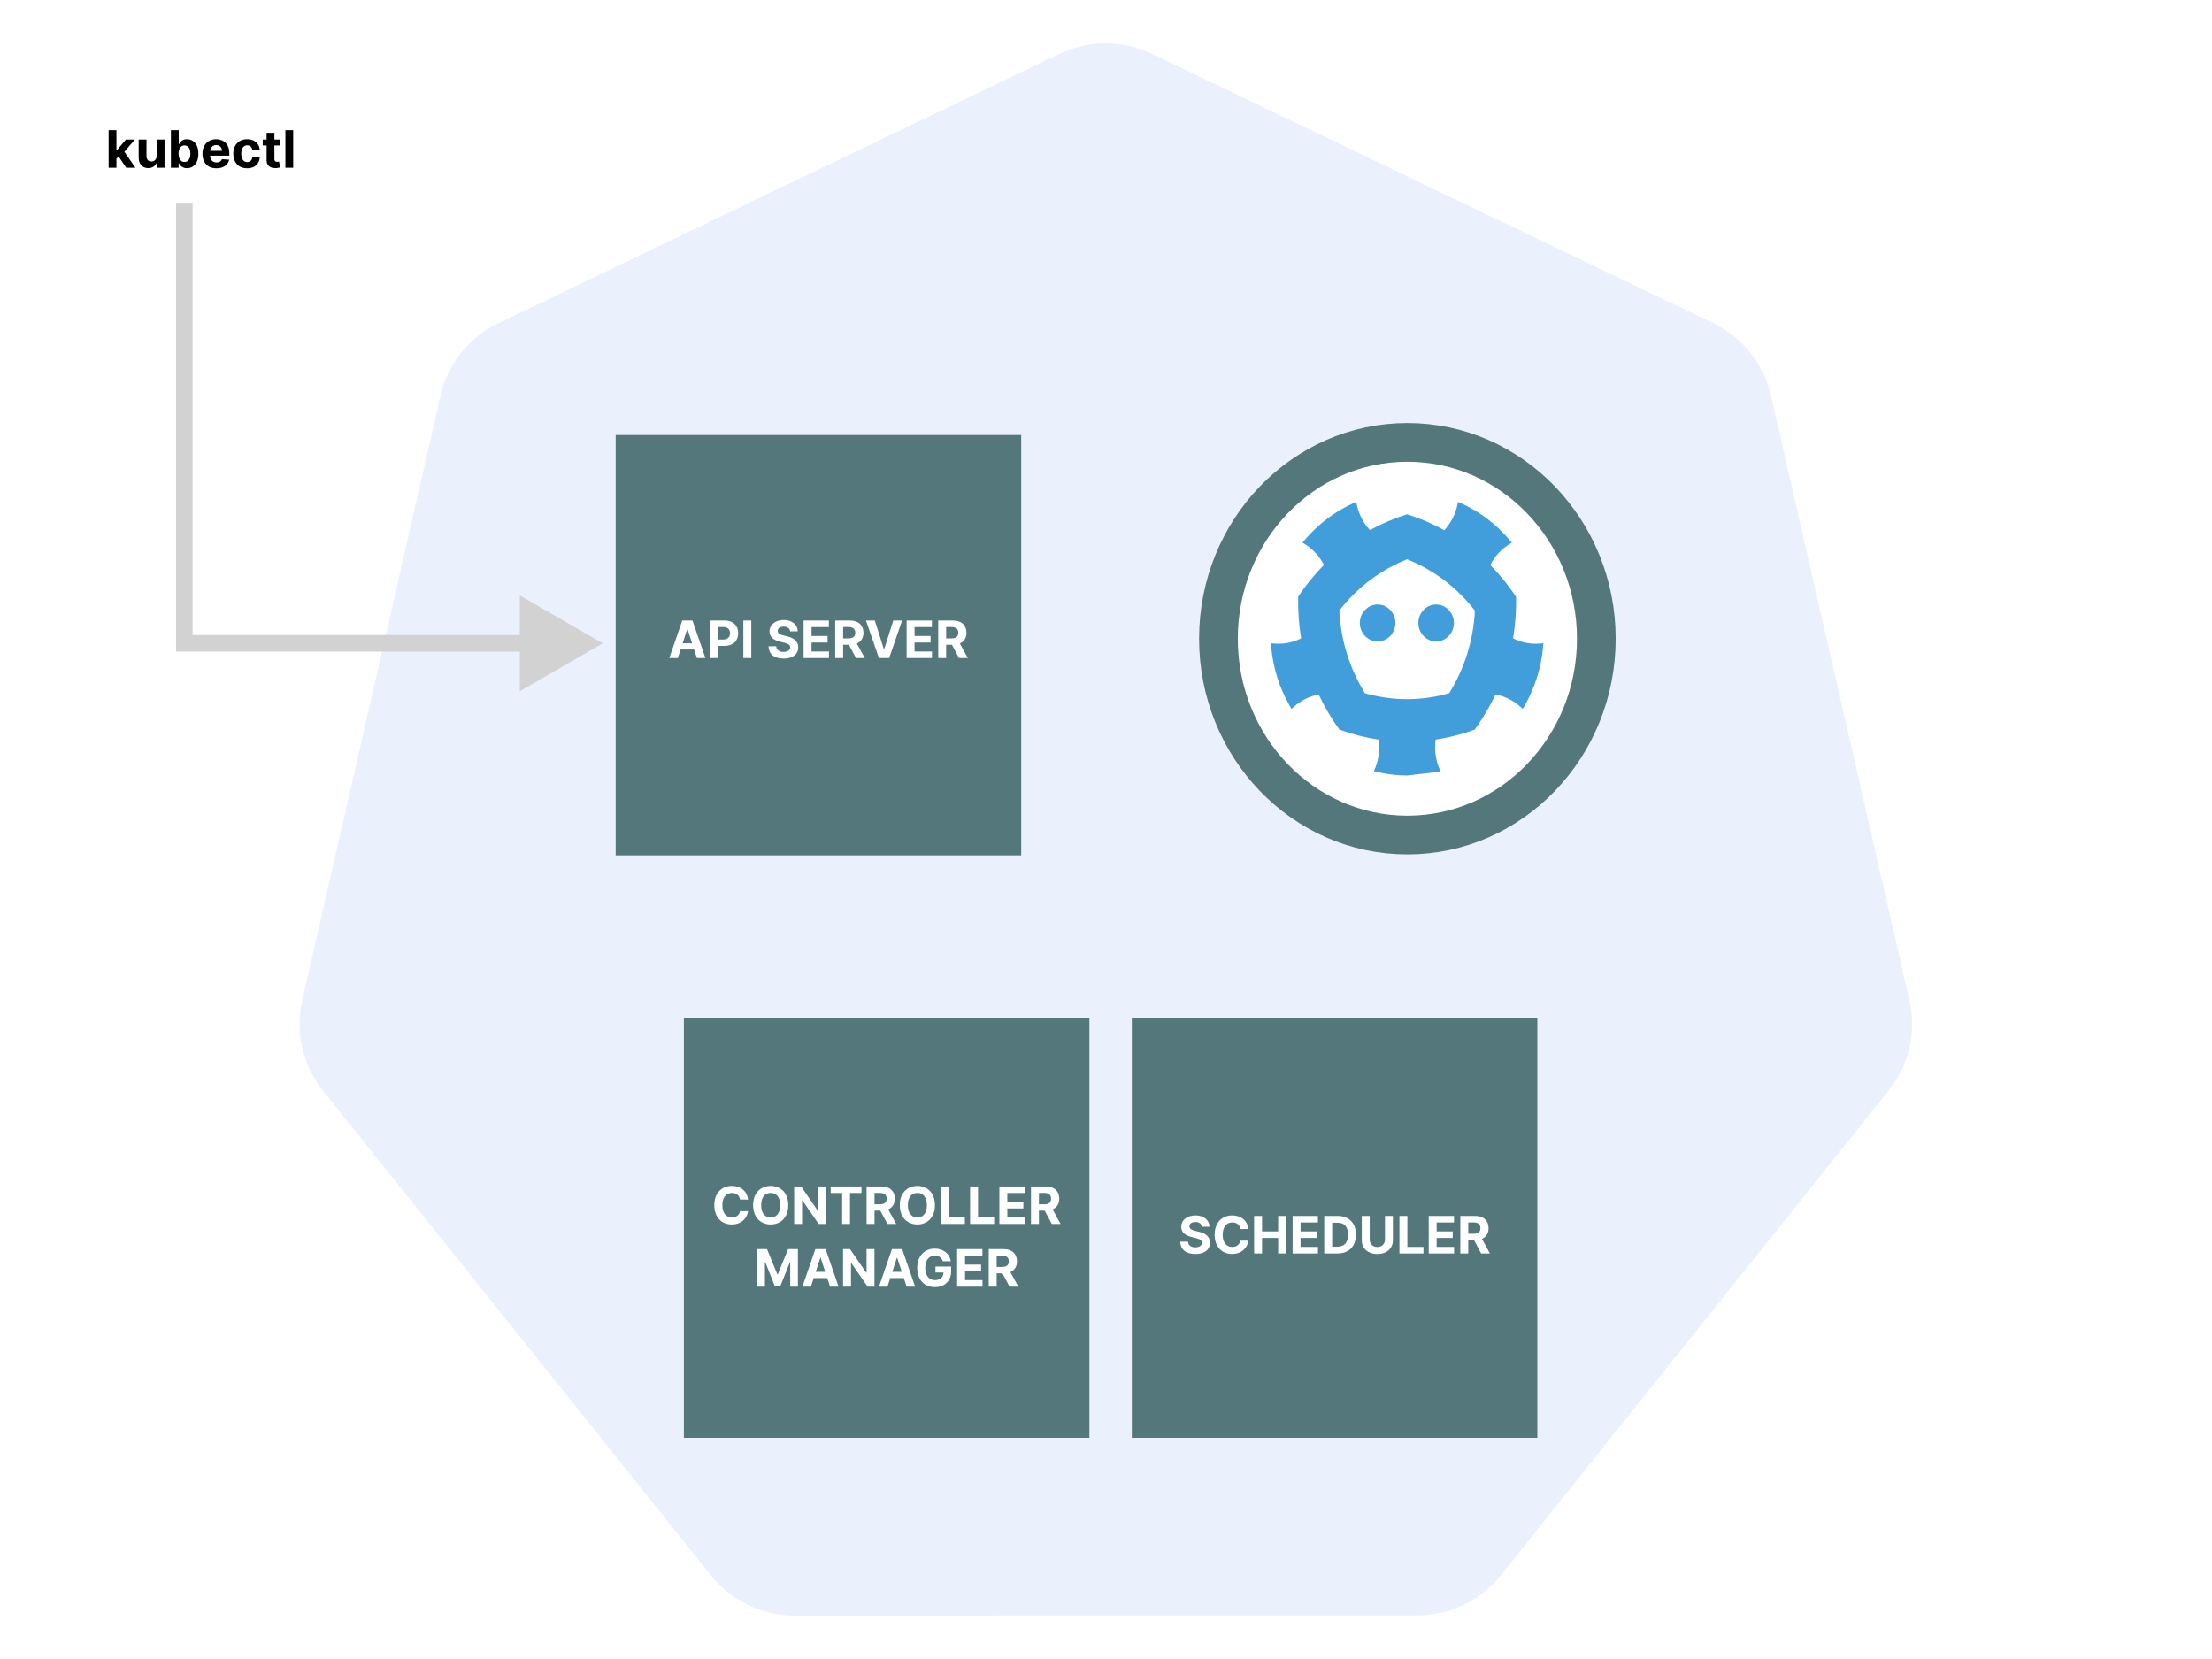 <svg width="1200" height="900" viewBox="0 0 1200 900" fill="none" xmlns="http://www.w3.org/2000/svg">
<rect width="1200" height="900" fill="white"/>
<g opacity="0.1">
<path d="M596.87 23.327C589.131 23.719 581.55 25.647 574.569 28.998L270.266 175.106C254.311 182.763 242.723 197.243 238.781 214.449L163.707 542.645C160.205 557.922 163.055 573.961 171.608 587.111C172.634 588.702 173.738 590.242 174.916 591.726L385.542 854.885C396.587 868.679 413.331 876.71 431.038 876.707L768.811 876.629C786.511 876.642 803.255 868.625 814.307 854.845L1024.86 591.647C1035.91 577.846 1040.05 559.78 1036.1 542.567L960.913 214.371C956.971 197.165 945.382 182.684 929.428 175.028L625.085 28.998C616.305 24.782 606.603 22.833 596.87 23.327Z" fill="#326CE5" stroke="white" stroke-width="0.5"/>
</g>
<g clip-path="url(#clip0_12_50084)">
<path fill-rule="evenodd" clip-rule="evenodd" d="M371 552H591V780H371V552Z" fill="#53777A"/>
<path d="M405.827 650.766C405.26 646.062 401.701 643.358 396.988 643.358C391.608 643.358 387.502 647.156 387.502 653.818C387.502 660.46 391.539 664.278 396.988 664.278C402.208 664.278 405.36 660.808 405.827 657.06L401.472 657.04C401.064 659.217 399.354 660.47 397.057 660.47C393.965 660.47 391.867 658.173 391.867 653.818C391.867 649.582 393.935 647.166 397.087 647.166C399.444 647.166 401.144 648.528 401.472 650.766H405.827ZM427.627 653.818C427.627 647.156 423.491 643.358 418.092 643.358C412.663 643.358 408.556 647.156 408.556 653.818C408.556 660.45 412.663 664.278 418.092 664.278C423.491 664.278 427.627 660.48 427.627 653.818ZM423.262 653.818C423.262 658.134 421.214 660.47 418.092 660.47C414.96 660.47 412.922 658.134 412.922 653.818C412.922 649.503 414.96 647.166 418.092 647.166C421.214 647.166 423.262 649.503 423.262 653.818ZM447.849 643.636H443.564V656.443H443.385L434.595 643.636H430.817V664H435.122V651.183H435.271L444.131 664H447.849V643.636ZM450.631 647.186H456.865V664H461.121V647.186H467.355V643.636H450.631V647.186ZM470.11 664H474.415V656.781H477.557L481.415 664H486.168L481.843 656.085C484.159 655.091 485.442 653.072 485.442 650.288C485.442 646.241 482.767 643.636 478.144 643.636H470.11V664ZM474.415 653.321V647.156H477.319C479.804 647.156 481.007 648.26 481.007 650.288C481.007 652.307 479.804 653.321 477.338 653.321H474.415ZM507.198 653.818C507.198 647.156 503.061 643.358 497.662 643.358C492.233 643.358 488.127 647.156 488.127 653.818C488.127 660.45 492.233 664.278 497.662 664.278C503.061 664.278 507.198 660.48 507.198 653.818ZM502.833 653.818C502.833 658.134 500.784 660.47 497.662 660.47C494.53 660.47 492.492 658.134 492.492 653.818C492.492 649.503 494.53 647.166 497.662 647.166C500.784 647.166 502.833 649.503 502.833 653.818ZM510.387 664H523.423V660.45H514.692V643.636H510.387V664ZM526.274 664H539.309V660.45H530.579V643.636H526.274V664ZM542.161 664H555.922V660.45H546.466V655.588H555.176V652.038H546.466V647.186H555.882V643.636H542.161V664ZM559.305 664H563.61V656.781H566.752L570.61 664H575.363L571.038 656.085C573.355 655.091 574.637 653.072 574.637 650.288C574.637 646.241 571.963 643.636 567.339 643.636H559.305V664ZM563.61 653.321V647.156H566.514C569 647.156 570.203 648.26 570.203 650.288C570.203 652.307 569 653.321 566.534 653.321H563.61ZM410.787 677.636V698H414.964V684.696H415.133L420.403 697.901H423.246L428.516 684.746H428.685V698H432.861V677.636H427.552L421.944 691.318H421.705L416.097 677.636H410.787ZM439.919 698L441.43 693.357H448.778L450.289 698H454.903L447.883 677.636H442.335L435.305 698H439.919ZM442.524 689.996L445.029 682.29H445.188L447.694 689.996H442.524ZM474.387 677.636H470.101V690.443H469.922L461.132 677.636H457.354V698H461.659V685.183H461.808L470.668 698H474.387V677.636ZM481.454 698L482.965 693.357H490.313L491.824 698H496.438L489.418 677.636H483.87L476.84 698H481.454ZM484.059 689.996L486.564 682.29H486.724L489.229 689.996H484.059ZM511.435 684.219H515.81C515.253 680.192 511.703 677.358 507.1 677.358C501.72 677.358 497.574 681.236 497.574 687.838C497.574 694.281 501.452 698.278 507.189 698.278C512.33 698.278 515.999 695.027 515.999 689.668V687.102H507.477V690.344H511.852C511.793 692.869 510.073 694.47 507.209 694.47C503.977 694.47 501.939 692.054 501.939 687.798C501.939 683.562 504.057 681.166 507.169 681.166C509.387 681.166 510.888 682.31 511.435 684.219ZM519.233 698H532.994V694.45H523.538V689.588H532.248V686.038H523.538V681.186H532.954V677.636H519.233V698ZM536.377 698H540.683V690.781H543.825L547.683 698H552.436L548.11 690.085C550.427 689.091 551.71 687.072 551.71 684.288C551.71 680.241 549.035 677.636 544.411 677.636H536.377V698ZM540.683 687.321V681.156H543.586C546.072 681.156 547.275 682.26 547.275 684.288C547.275 686.307 546.072 687.321 543.606 687.321H540.683Z" fill="white"/>
</g>
<g clip-path="url(#clip1_12_50084)">
<path fill-rule="evenodd" clip-rule="evenodd" d="M614 552H834V780H614V552Z" fill="#53777A"/>
<path d="M651.996 665.493H656.123C656.063 661.864 653.08 659.358 648.546 659.358C644.082 659.358 640.81 661.824 640.83 665.523C640.82 668.526 642.938 670.246 646.379 671.071L648.596 671.628C650.813 672.165 652.046 672.801 652.056 674.173C652.046 675.665 650.634 676.679 648.447 676.679C646.21 676.679 644.599 675.645 644.46 673.607H640.293C640.403 678.011 643.555 680.288 648.496 680.288C653.468 680.288 656.391 677.912 656.401 674.183C656.391 670.793 653.836 668.993 650.296 668.197L648.467 667.76C646.697 667.352 645.215 666.696 645.245 665.234C645.245 663.922 646.408 662.957 648.516 662.957C650.575 662.957 651.837 663.892 651.996 665.493ZM677.265 666.766C676.698 662.062 673.138 659.358 668.425 659.358C663.046 659.358 658.939 663.156 658.939 669.818C658.939 676.46 662.976 680.278 668.425 680.278C673.645 680.278 676.797 676.808 677.265 673.06L672.909 673.04C672.502 675.217 670.792 676.47 668.495 676.47C665.402 676.47 663.304 674.173 663.304 669.818C663.304 665.582 665.373 663.166 668.525 663.166C670.881 663.166 672.581 664.528 672.909 666.766H677.265ZM680.352 680H684.657V671.588H693.397V680H697.693V659.636H693.397V668.038H684.657V659.636H680.352V680ZM701.243 680H715.004V676.45H705.548V671.588H714.258V668.038H705.548V663.186H714.964V659.636H701.243V680ZM725.606 680C731.81 680 735.569 676.162 735.569 669.798C735.569 663.455 731.81 659.636 725.665 659.636H718.387V680H725.606ZM722.692 676.311V663.325H725.437C729.255 663.325 731.273 665.274 731.273 669.798C731.273 674.342 729.255 676.311 725.427 676.311H722.692ZM751.336 659.636V672.493C751.336 674.82 749.706 676.5 747.2 676.5C744.704 676.5 743.064 674.82 743.064 672.493V659.636H738.758V672.861C738.758 677.315 742.119 680.288 747.2 680.288C752.261 680.288 755.642 677.315 755.642 672.861V659.636H751.336ZM759.184 680H772.219V676.45H763.489V659.636H759.184V680ZM775.071 680H788.832V676.45H779.376V671.588H788.086V668.038H779.376V663.186H788.792V659.636H775.071V680ZM792.215 680H796.521V672.781H799.663L803.521 680H808.273L803.948 672.085C806.265 671.091 807.548 669.072 807.548 666.288C807.548 662.241 804.873 659.636 800.249 659.636H792.215V680ZM796.521 669.321V663.156H799.424C801.91 663.156 803.113 664.26 803.113 666.288C803.113 668.307 801.91 669.321 799.444 669.321H796.521Z" fill="white"/>
</g>
<g clip-path="url(#clip2_12_50084)">
<path fill-rule="evenodd" clip-rule="evenodd" d="M334 236H554V464H334V236Z" fill="#53777A"/>
<path d="M367.7 357L369.211 352.357H376.559L378.07 357H382.684L375.664 336.636H370.116L363.086 357H367.7ZM370.305 348.996L372.811 341.29H372.97L375.475 348.996H370.305ZM385.135 357H389.441V350.398H393.06C397.743 350.398 400.468 347.604 400.468 343.537C400.468 339.49 397.793 336.636 393.169 336.636H385.135V357ZM389.441 346.947V340.156H392.344C394.83 340.156 396.033 341.509 396.033 343.537C396.033 345.555 394.83 346.947 392.364 346.947H389.441ZM407.569 336.636H403.264V357H407.569V336.636ZM428.639 342.493H432.765C432.706 338.864 429.723 336.358 425.189 336.358C420.724 336.358 417.453 338.824 417.473 342.523C417.463 345.526 419.581 347.246 423.021 348.071L425.238 348.628C427.456 349.165 428.689 349.801 428.699 351.173C428.689 352.665 427.277 353.679 425.089 353.679C422.852 353.679 421.241 352.645 421.102 350.607H416.936C417.045 355.011 420.197 357.288 425.139 357.288C430.111 357.288 433.034 354.912 433.044 351.183C433.034 347.793 430.479 345.993 426.939 345.197L425.109 344.76C423.339 344.352 421.858 343.696 421.888 342.234C421.888 340.922 423.051 339.957 425.159 339.957C427.217 339.957 428.48 340.892 428.639 342.493ZM435.94 357H449.701V353.45H440.245V348.588H448.955V345.038H440.245V340.186H449.661V336.636H435.94V357ZM453.084 357H457.39V349.781H460.532L464.39 357H469.143L464.817 349.085C467.134 348.091 468.417 346.072 468.417 343.288C468.417 339.241 465.742 336.636 461.118 336.636H453.084V357ZM457.39 346.321V340.156H460.293C462.779 340.156 463.982 341.26 463.982 343.288C463.982 345.307 462.779 346.321 460.313 346.321H457.39ZM474.564 336.636H469.781L476.811 357H482.36L489.379 336.636H484.607L479.675 352.108H479.486L474.564 336.636ZM491.83 357H505.592V353.45H496.136V348.588H504.846V345.038H496.136V340.186H505.552V336.636H491.83V357ZM508.975 357H513.28V349.781H516.422L520.28 357H525.033L520.708 349.085C523.025 348.091 524.307 346.072 524.307 343.288C524.307 339.241 521.633 336.636 517.009 336.636H508.975V357ZM513.28 346.321V340.156H516.184C518.67 340.156 519.873 341.26 519.873 343.288C519.873 345.307 518.67 346.321 516.204 346.321H513.28Z" fill="white"/>
</g>
<ellipse cx="763.5" cy="346.5" rx="102.5" ry="106.5" fill="white" stroke="#53777A" stroke-width="21"/>
<path d="M756.992 337.962C756.992 343.502 752.671 347.984 747.347 347.984C742.018 347.984 737.71 343.503 737.71 337.962C737.71 332.446 742.019 327.947 747.347 327.947C752.671 327.947 756.992 332.446 756.992 337.962Z" fill="#419EDA"/>
<path d="M769.452 337.964C769.452 343.505 773.773 347.986 779.097 347.986C784.421 347.986 788.737 343.505 788.737 337.964C788.737 332.446 784.421 327.947 779.097 327.947C773.773 327.947 769.452 332.446 769.452 337.964Z" fill="#419EDA"/>
<path fill-rule="evenodd" clip-rule="evenodd" d="M833.068 349.231C833.81 349.231 834.507 349.203 835.202 349.143L837.289 348.976L837.09 351.175C836.065 362.305 832.734 372.908 827.189 382.687L826.114 384.589L824.492 383.16C820.709 379.837 816.141 377.642 811.295 376.763C808.106 383.537 804.329 389.896 800.044 395.802C793.238 398.277 786.147 400.126 778.825 401.229C778.121 406.281 778.682 411.511 780.594 416.341L781.405 418.392L779.323 418.868L763.37 420.704C758.109 420.704 752.737 420.085 747.412 418.868L745.332 418.392L746.141 416.346C748.058 411.515 748.62 406.291 747.915 401.24C740.565 400.138 733.447 398.285 726.616 395.802C722.335 389.901 718.561 383.546 715.377 376.781C710.547 377.665 706.004 379.859 702.245 383.173L700.623 384.603L699.542 382.697C694.007 372.93 690.675 362.327 689.635 351.179L689.436 348.975L691.56 349.143C692.241 349.202 692.943 349.231 693.693 349.231C697.965 349.231 702.114 348.194 705.859 346.293C704.6 338.721 704.094 331.141 704.253 323.647C708.331 317.542 712.989 311.774 718.238 306.463C715.958 302.037 712.591 298.232 708.389 295.527L706.581 294.365L707.995 292.709C715.143 284.334 724.053 277.583 733.762 273.188L735.715 272.305L736.217 274.458C737.384 279.462 739.829 283.978 743.18 287.607C749.644 284.041 756.388 281.163 763.338 278.981C770.305 281.168 777.06 284.054 783.527 287.626C786.892 283.992 789.343 279.465 790.515 274.446L791.013 272.293L792.974 273.179C802.806 277.639 811.478 284.212 818.744 292.713L820.155 294.366L818.345 295.529C814.13 298.243 810.753 302.072 808.469 306.521C813.734 311.853 818.398 317.639 822.479 323.772C822.618 331.27 822.085 338.795 820.832 346.264C824.596 348.183 828.768 349.231 833.068 349.231ZM763.338 379.294C770.957 379.294 778.622 378.217 786.17 376.084C790.321 369.393 793.608 362.202 795.96 354.657C798.312 347.158 799.703 339.334 800.121 331.277C795.219 324.971 789.647 319.439 783.494 314.793C777.279 310.105 770.516 306.286 763.338 303.409C756.148 306.286 749.372 310.11 743.144 314.817C737.014 319.439 731.466 324.929 726.588 331.196C726.987 339.299 728.361 347.168 730.709 354.679C733.067 362.226 736.344 369.393 740.488 376.084C748.042 378.218 755.698 379.294 763.338 379.294Z" fill="#419EDA"/>
<path d="M62.767 86.605L62.777 81.524H63.393L68.285 75.727H73.147L66.575 83.403H65.571L62.767 86.605ZM58.929 91V70.636H63.164V91H58.929ZM68.474 91L63.98 84.348L66.804 81.355L73.436 91H68.474ZM85.019 84.497V75.727H89.255V91H85.189V88.226H85.029C84.685 89.121 84.111 89.84 83.309 90.383C82.514 90.927 81.543 91.199 80.396 91.199C79.375 91.199 78.477 90.967 77.701 90.503C76.926 90.039 76.319 89.379 75.882 88.524C75.451 87.669 75.232 86.645 75.225 85.452V75.727H79.461V84.696C79.468 85.597 79.71 86.31 80.187 86.834C80.664 87.358 81.304 87.619 82.106 87.619C82.617 87.619 83.094 87.503 83.538 87.271C83.982 87.033 84.34 86.681 84.612 86.217C84.89 85.753 85.026 85.18 85.019 84.497ZM92.723 91V70.636H96.959V78.293H97.088C97.274 77.882 97.542 77.464 97.894 77.04C98.251 76.609 98.715 76.251 99.285 75.966C99.862 75.674 100.578 75.528 101.433 75.528C102.547 75.528 103.574 75.82 104.516 76.403C105.457 76.98 106.209 77.852 106.773 79.019C107.336 80.178 107.618 81.633 107.618 83.383C107.618 85.087 107.343 86.526 106.793 87.699C106.249 88.865 105.507 89.751 104.565 90.354C103.631 90.95 102.583 91.249 101.423 91.249C100.601 91.249 99.902 91.113 99.325 90.841C98.755 90.569 98.288 90.228 97.923 89.817C97.559 89.399 97.28 88.978 97.088 88.554H96.899V91H92.723ZM96.869 83.364C96.869 84.272 96.995 85.064 97.247 85.74C97.499 86.416 97.864 86.943 98.341 87.321C98.818 87.692 99.398 87.878 100.081 87.878C100.77 87.878 101.354 87.689 101.831 87.311C102.308 86.927 102.67 86.396 102.915 85.72C103.167 85.037 103.293 84.252 103.293 83.364C103.293 82.482 103.17 81.706 102.925 81.037C102.679 80.367 102.318 79.844 101.841 79.466C101.364 79.088 100.777 78.899 100.081 78.899C99.392 78.899 98.808 79.081 98.331 79.446C97.86 79.811 97.499 80.328 97.247 80.997C96.995 81.667 96.869 82.456 96.869 83.364ZM117.404 91.298C115.833 91.298 114.481 90.98 113.348 90.344C112.221 89.701 111.352 88.793 110.743 87.619C110.133 86.439 109.828 85.044 109.828 83.433C109.828 81.862 110.133 80.483 110.743 79.297C111.352 78.11 112.211 77.186 113.318 76.523C114.431 75.86 115.737 75.528 117.235 75.528C118.243 75.528 119.181 75.691 120.049 76.016C120.924 76.334 121.687 76.814 122.336 77.457C122.993 78.1 123.503 78.909 123.868 79.883C124.232 80.851 124.414 81.985 124.414 83.284V84.447H111.518V81.822H120.427C120.427 81.213 120.295 80.672 120.029 80.202C119.764 79.731 119.396 79.363 118.926 79.098C118.462 78.826 117.922 78.69 117.305 78.69C116.662 78.69 116.092 78.84 115.595 79.138C115.104 79.43 114.72 79.824 114.441 80.321C114.163 80.812 114.02 81.358 114.014 81.962V84.457C114.014 85.213 114.153 85.866 114.431 86.416C114.717 86.966 115.118 87.391 115.635 87.689C116.152 87.987 116.765 88.136 117.474 88.136C117.945 88.136 118.376 88.07 118.767 87.938C119.158 87.805 119.493 87.606 119.771 87.341C120.049 87.076 120.261 86.751 120.407 86.367L124.325 86.625C124.126 87.566 123.718 88.388 123.102 89.091C122.492 89.787 121.703 90.331 120.735 90.722C119.774 91.106 118.664 91.298 117.404 91.298ZM134.079 91.298C132.515 91.298 131.169 90.967 130.042 90.304C128.922 89.635 128.06 88.706 127.457 87.52C126.86 86.333 126.562 84.968 126.562 83.423C126.562 81.859 126.864 80.487 127.467 79.307C128.077 78.12 128.942 77.195 130.062 76.533C131.182 75.863 132.515 75.528 134.059 75.528C135.392 75.528 136.558 75.77 137.559 76.254C138.56 76.738 139.352 77.418 139.936 78.293C140.519 79.168 140.841 80.195 140.9 81.375H136.903C136.79 80.613 136.492 79.999 136.008 79.535C135.531 79.065 134.904 78.829 134.129 78.829C133.473 78.829 132.899 79.008 132.409 79.367C131.925 79.718 131.547 80.231 131.275 80.908C131.003 81.584 130.868 82.403 130.868 83.364C130.868 84.338 131 85.167 131.265 85.849C131.537 86.532 131.918 87.053 132.409 87.41C132.899 87.769 133.473 87.947 134.129 87.947C134.613 87.947 135.047 87.848 135.431 87.649C135.823 87.45 136.144 87.162 136.396 86.784C136.654 86.4 136.824 85.939 136.903 85.402H140.9C140.834 86.569 140.516 87.596 139.946 88.484C139.382 89.366 138.603 90.055 137.609 90.553C136.615 91.05 135.438 91.298 134.079 91.298ZM151.736 75.727V78.909H142.538V75.727H151.736ZM144.626 72.068H148.862V86.307C148.862 86.698 148.922 87.003 149.041 87.222C149.161 87.434 149.326 87.583 149.538 87.669C149.757 87.755 150.009 87.798 150.294 87.798C150.493 87.798 150.692 87.782 150.891 87.749C151.089 87.709 151.242 87.679 151.348 87.659L152.014 90.811C151.802 90.877 151.504 90.954 151.119 91.04C150.735 91.133 150.268 91.189 149.717 91.209C148.696 91.249 147.802 91.113 147.033 90.801C146.27 90.49 145.677 90.006 145.253 89.349C144.829 88.693 144.62 87.865 144.626 86.864V72.068ZM159.059 70.636V91H154.823V70.636H159.059Z" fill="black"/>
<path d="M100 349H95.5V353.5H100V349ZM327 349L282 323.019V374.981L327 349ZM95.5 110V349H104.5V110H95.5ZM100 353.5H286.5V344.5H100V353.5Z" fill="#D2D2D2"/>
<defs>
<clipPath id="clip0_12_50084">
<rect width="220" height="228" fill="white" transform="translate(371 552)"/>
</clipPath>
<clipPath id="clip1_12_50084">
<rect width="220" height="228" fill="white" transform="translate(614 552)"/>
</clipPath>
<clipPath id="clip2_12_50084">
<rect width="220" height="228" fill="white" transform="translate(334 236)"/>
</clipPath>
</defs>
</svg>
